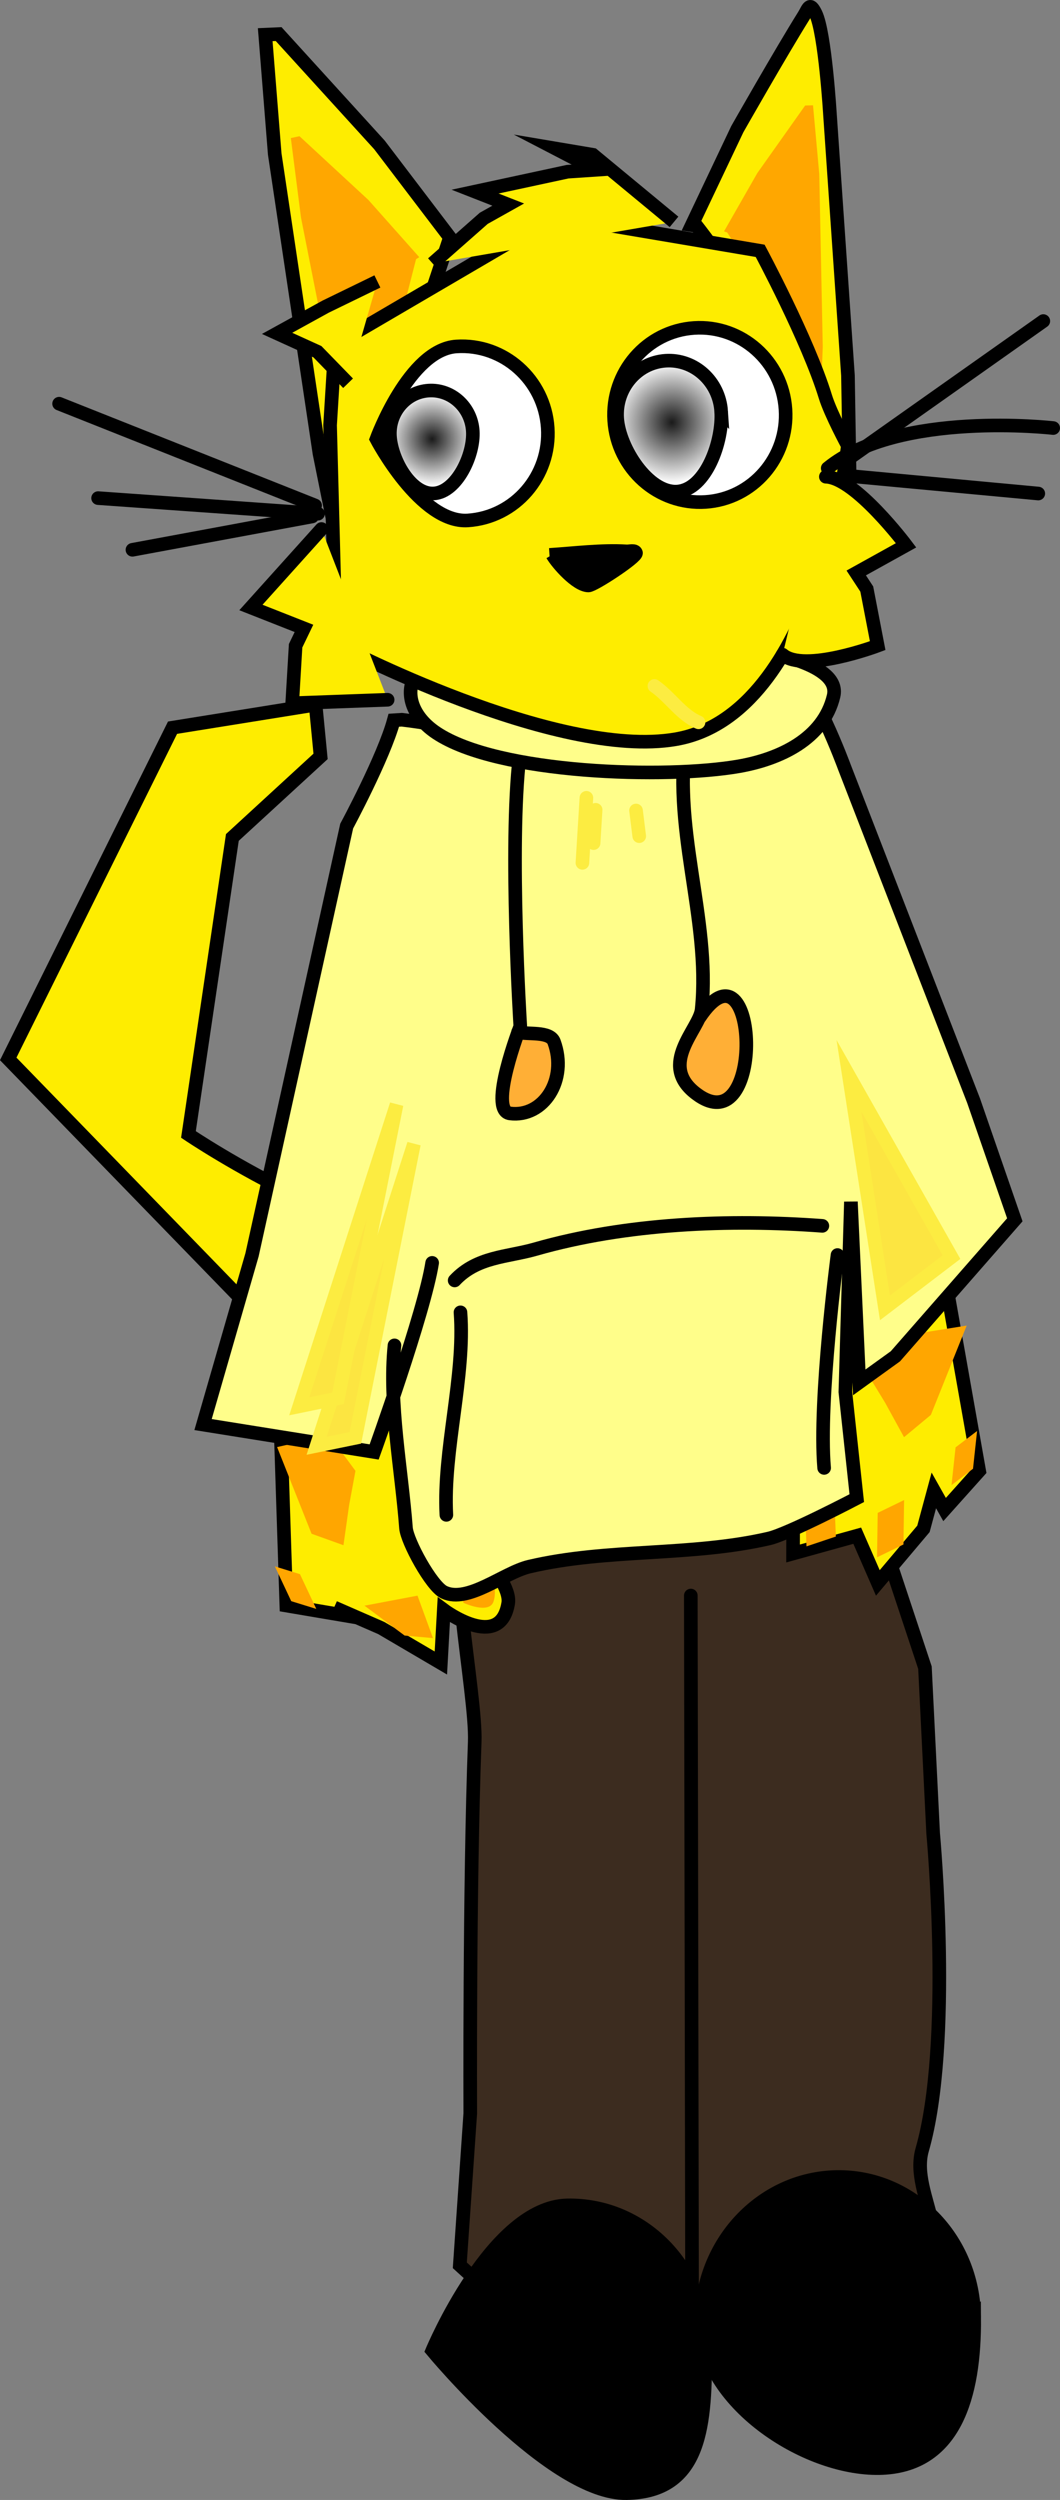 <svg version="1.1" xmlns="http://www.w3.org/2000/svg" xmlns:xlink="http://www.w3.org/1999/xlink" width="155.887" height="367.515" viewBox="0,0,155.887,367.515"><rect x="0" y="0" width="155.887" height="367.515" fill="#808080" stroke="none"/><defs><radialGradient cx="211.445" cy="78.077" r="6.904" gradientUnits="userSpaceOnUse" id="color-1"><stop offset="0" stop-color="#1a1a1a"/><stop offset="1" stop-color="#ffffff"/></radialGradient><radialGradient cx="246.714" cy="75.634" r="8.947" gradientUnits="userSpaceOnUse" id="color-2"><stop offset="0" stop-color="#1a1a1a"/><stop offset="1" stop-color="#ffffff"/></radialGradient></defs><g transform="translate(-147.899,-13.535)"><g stroke-width="2" stroke-miterlimit="10"><path d="M217.675,234.063c5.842,-0.247 13.733,-1.934 19.596,-3.2c6.392,-1.381 15.078,-0.261 21.639,-0.375c3.854,-0.067 15.66,0.626 15.66,0.626l2.386,6.557l6.969,21.018l1.208,24.384c0,0 2.873,30.879 -1.611,46.485c-1.96,6.824 6.502,14.86 -2.482,19.167c-3.181,1.525 -11.024,11.015 -14.573,11.076c-5.148,0.089 -11.463,-6.43 -17.781,-7.782c-8.045,-1.722 -24.596,2.341 -24.596,2.341l-8.57,-7.808l1.538,-22.321c0,0 -0.146,-33.196 0.656,-54.629c0.264,-7.043 -4.68,-30.532 -1.486,-35.513z" fill="#3c2c1f" stroke="#000000" stroke-linecap="round"/><path d="M249.675,350.791l-0.183,-102.7" fill="none" stroke="#000000" stroke-linecap="round"/><path d="M251.602,358.397c0.101,11.6 -0.475,21.461 -11.557,21.653c-11.082,0.192 -28.575,-20.958 -28.575,-20.958c0,0 8.801,-21.16 19.883,-21.352c11.082,-0.192 20.148,9.057 20.249,20.657z" fill="#000000" stroke="#000000" stroke-linecap="butt"/><path d="M291.167,354.228c0.101,11.6 -2.871,21.948 -13.953,22.14c-11.082,0.192 -26.078,-9.845 -26.179,-21.445c-0.101,-11.6 8.801,-21.16 19.883,-21.352c11.082,-0.192 20.148,9.057 20.249,20.657z" fill="#000000" stroke="#000000" stroke-linecap="butt"/><path d="M231.913,224.733c-7.484,4.731 -27.773,1.148 -27.773,1.148l-55.031,-56.678l24.165,-48.692l21.036,-3.379l0.734,7.597l-12.973,11.919l-6.459,43.662c0,0 28.777,19.424 44.518,15.309c8.137,-2.127 15.934,-7.41 24.654,-5.846c25.855,4.635 3.35,30.385 -11.626,35.159z" fill="#feed00" stroke="#000000" stroke-linecap="round"/><g><path d="M268.488,208.103l18.138,-8.13l5.274,29.797l-5.087,5.679l-1.581,-2.812l-1.528,5.654l-6.707,7.946l-3.031,-6.944l-9.437,2.618l0.04,-15.345c0,0 -6.392,1.964 -7.111,-6.282c-0.661,-7.584 10.941,-12.546 10.941,-12.546z" fill="#feed00" stroke="#000000" stroke-linecap="round"/><path d="M284.795,221.535l-3.945,3.277l-2.781,-5.067l-2.582,-4.233l6.624,-5.839l7.95,-1.266l-5.266,13.129z" fill="#ffa600" stroke="none" stroke-linecap="butt"/><path d="M264.505,220.661c0,0 -3.087,3.045 -4.374,1.467c-1.287,-1.577 -1.416,-4.792 -0.288,-7.18c1.128,-2.388 3.087,-3.045 4.374,-1.467c1.287,1.577 0.288,7.18 0.288,7.18z" fill="#ffa600" stroke="none" stroke-linecap="butt"/><path d="M270.824,239.419l-4.318,1.446l-0.286,-7.087l4.318,-1.446z" fill="#ffa600" stroke="none" stroke-linecap="butt"/><path d="M280.764,240.584l-3.883,1.888l0.095,-6.529l3.883,-1.888z" fill="#ffa600" stroke="none" stroke-linecap="butt"/><path d="M290.994,229.451l-3.162,2.407l0.598,-5.549l3.162,-2.407z" fill="#ffa600" stroke="none" stroke-linecap="butt"/></g><g><path d="M204.024,219.657c2.416,-2.479 12.23,0.463 14.171,7.999c2.11,8.194 -4.031,6.859 -4.369,8.679c-0.065,0.35 9.44,9.002 8.811,12.889c-1.164,7.182 -9.472,0.987 -9.472,0.987l-0.431,7.801l-8.773,-5.149l-6.917,-3.02l3.132,1.442l-10.166,-1.723l-1.062,-32.68c0,0 10.597,1.92 15.117,3.157z" fill="#feed00" stroke="#000000" stroke-linecap="round"/><path d="M188.648,226.266l7.664,-1.734l3.863,5.23l-0.932,5.028l-0.833,5.904l-4.691,-1.686l-5.071,-12.742z" fill="#ffa600" stroke="none" stroke-linecap="butt"/><path d="M209.758,223.625c0.643,-1.994 2.647,-2.09 4.476,-0.213c1.828,1.877 2.789,5.015 2.146,7.01c-0.643,1.994 -2.647,2.09 -4.476,0.213c-1.828,-1.877 -2.789,-5.015 -2.146,-7.01z" fill="#ffa600" stroke="none" stroke-linecap="butt"/><path d="M213.952,242.246c0,0 2.613,-2.065 4.417,-0.213c1.804,1.852 2.751,4.95 2.116,6.919c-0.635,1.97 -4.417,0.213 -4.417,0.213z" fill="#ffa600" stroke="none" stroke-linecap="butt"/><path d="M201.502,249.582l7.797,-1.475l2.276,6.242l-4.169,-0.373z" fill="#ffa600" stroke="none" stroke-linecap="butt"/><path d="M188.323,243.806l3.687,1.14l2.405,5.113l-3.687,-1.14z" fill="#ffa600" stroke="none" stroke-linecap="butt"/></g><path d="M211.452,199.185c-1.123,7.249 -8.53,27.801 -8.53,27.801l-25.161,-4.029l7.2,-24.947l13.923,-63.036c0,0 5.44,-10.088 6.931,-15.557l1.175,-0.075c13.214,1.534 25.402,6.824 39.079,3.618c5.474,-1.283 9.37,-3.878 13.069,-8.594c0.846,-1.078 3.329,-3.717 4.854,-2.802c3.432,2.059 8.085,14.742 8.085,14.742l19.004,49.045l6.06,17.506l-17.561,20.065l-5.319,3.835l-1.225,-26.549l-0.818,27.948l1.681,15.618c0,0 -10.048,5.264 -12.9,5.924c-11.535,2.667 -23.733,1.432 -35.256,4.141c-3.745,0.88 -9.022,5.438 -12.54,3.766c-1.875,-0.891 -5.452,-7.501 -5.598,-9.448c-0.643,-8.57 -2.567,-18.285 -1.694,-26.844" fill="#fffe8a" stroke="#000000" stroke-linecap="round"/><path d="M224.089,165.247c1.279,0.441 4.684,-0.208 5.293,1.454c2.04,5.576 -1.565,11.154 -6.483,10.519c-3.275,-0.423 1.517,-12.802 1.517,-12.802c0,0 -1.663,-26.492 -0.12,-39.574" fill="#ffaf36" stroke="#000000" stroke-linecap="round"/><path d="M250.793,163.087c8.664,-12.941 9.821,19.143 -0.562,11.193c-5.622,-4.304 0.561,-9.487 0.854,-12.346c1.382,-13.496 -4.661,-27.154 -2.084,-40.962" fill="#ffaf36" stroke="#000000" stroke-linecap="round"/><path d="M214.763,201.77c3.294,-3.532 7.735,-3.415 11.874,-4.602c13.348,-3.827 28.529,-4.432 42.2,-3.422" fill="none" stroke="#000000" stroke-linecap="round"/><path d="M269.099,229.33c-0.849,-9.903 1.965,-31.296 1.965,-31.296" fill="none" stroke="#000000" stroke-linecap="round"/><path d="M215.618,206.458c0.712,9.488 -2.584,20.286 -2.075,29.775" fill="none" stroke="#000000" stroke-linecap="round"/><path d="M194.462,226.076l14.311,-44.358l-8.615,43.19z" fill="#fce541" stroke="#fcec41" stroke-linecap="round"/><path d="M191.91,220.271l14.311,-44.358l-8.615,43.19z" fill="#fce541" stroke="#fcec41" stroke-linecap="round"/><path d="M278.043,205.804l-5.29,-34.109l15.075,26.646z" fill="#fce541" stroke="#fcec41" stroke-linecap="round"/><path d="M215.682,110.268c14.183,-1.605 27.972,-3.309 42.251,-1.301c3.045,0.428 13.658,2.223 12.557,6.887c-1.497,6.339 -7.98,9.281 -13.881,10.321c-10.64,1.874 -35.445,1.174 -44.542,-4.901c-6.475,-4.324 -4.26,-11.708 3.773,-11.215z" fill="#fffe8a" stroke="#000000" stroke-linecap="round"/><g stroke-linecap="butt"><path d="M213.762,49.35l-11.785,35.498l-3.12,14.946l-0.464,-2.176l-3.513,-17.425l-6.578,-44.004l-1.399,-17.556l1.973,-0.088l14.824,16.288l10.81,14.203z" fill="#feed00" stroke="#000000"/><path d="M209.086,51.635l-6.444,25.183l-1.521,10.405l-0.373,-1.416l-2.857,-11.361l-5.729,-28.938l-1.492,-11.677l1.274,-0.271l10.142,9.379l7.474,8.406z" fill="#ffa700" stroke="none"/></g><g stroke-linecap="butt"><path d="M249.633,46.633l6.698,-14.114c0,0 6.426,-11.306 9.789,-16.682c0.654,-1.046 0.837,-2.15 1.731,-0.33c1.395,2.84 2.116,15 2.116,15l2.636,38.224l0.254,15.322l0.01,1.919c0,0 -5.042,-10.621 -5.547,-11.888c-4.601,-11.529 -16.977,-27.342 -16.977,-27.342z" fill="#feed00" stroke="#000000"/><path d="M254.373,47.555l4.899,-8.573l7.033,-9.934l1.159,-0.033l0.919,10.092l0.514,25.424c0,0 -0.279,6.736 -0.326,10.106c-0.006,0.423 0.161,1.122 -0.055,1.263c-0.522,0.34 -3.001,-7.522 -3.296,-8.409c-2.68,-8.072 -10.379,-19.788 -10.379,-19.788z" fill="#ffa700" stroke="none"/></g><path d="M228.821,45.19l30.869,5.219c0,0 7.03,13.089 9.584,21.418c0.784,2.558 3.308,7.221 3.308,7.221c0,0 -4.204,39.492 -25.284,43.155c-17.655,3.068 -50.006,-13.958 -50.006,-13.958l-0.851,-32.203l0.735,-11.862l32.015,-18.74z" fill="#feed00" stroke="#000000" stroke-linecap="butt"/><path d="M269.354,83.618c4.304,0.108 11.795,10.08 11.795,10.08l-7.33,4.066l1.55,2.366l1.604,8.318c0,0 -10.813,4.062 -13.982,1.328" fill="#feed00" stroke="#000000" stroke-linecap="round"/><path d="M204.906,116.406l-14.036,0.511l0.503,-8.456l1.227,-2.548l-7.799,-3.073l10.376,-11.536" fill="#feed00" stroke="#000000" stroke-linecap="round"/><path d="M156.591,72.881l37.648,14.963" fill="none" stroke="#000000" stroke-linecap="round"/><path d="M194.67,89.048l-32.344,-2.286" fill="none" stroke="#000000" stroke-linecap="round"/><path d="M167.377,94.36l26.438,-4.903" fill="none" stroke="#000000" stroke-linecap="round"/><path d="M301.333,60.733l-29.135,20.584" fill="none" stroke="#000000" stroke-linecap="round"/><path d="M269.625,82.367c10.426,-8.531 33.161,-5.905 33.161,-5.905" fill="none" stroke="#000000" stroke-linecap="round"/><path d="M273.225,83.54l27.366,2.549" fill="none" stroke="#000000" stroke-linecap="round"/><path d="M228.709,95.111c3.712,-0.244 7.605,-0.741 11.32,-0.523c0.472,0.028 1.261,-0.226 1.399,0.226c0.181,0.592 -6.224,4.795 -6.993,4.788c-1.73,-0.015 -4.546,-3.215 -5.308,-4.518z" fill="#000000" stroke="#000000" stroke-linecap="round"/><path d="M228.448,76.429c0.464,7.063 -4.799,13.159 -11.755,13.615c-6.956,0.457 -13.434,-11.962 -13.434,-11.962c0,0 4.799,-13.159 11.755,-13.615c6.956,-0.457 12.971,4.899 13.434,11.962z" fill="#ffffff" stroke="#000000" stroke-linecap="butt"/><path d="M263.414,73.71c0.464,7.063 -4.799,13.159 -11.755,13.615c-6.956,0.457 -12.971,-4.899 -13.434,-11.962c-0.464,-7.063 4.799,-13.159 11.755,-13.615c6.956,-0.457 12.971,4.899 13.434,11.962z" fill="#ffffff" stroke="#000000" stroke-linecap="butt"/><path d="M217.427,76.888c0.23,3.497 -2.348,8.966 -5.71,9.186c-3.362,0.221 -6.236,-4.891 -6.465,-8.387c-0.23,-3.497 2.31,-6.51 5.672,-6.731c3.362,-0.221 6.274,2.435 6.503,5.931z" fill="url(#color-1)" stroke="#000000" stroke-linecap="butt"/><path d="M253.957,74.014c0.288,4.391 -2.241,11.509 -6.463,11.786c-4.223,0.277 -8.54,-6.391 -8.828,-10.782c-0.288,-4.391 2.901,-8.176 7.124,-8.453c4.223,-0.277 7.879,3.058 8.168,7.45z" fill="url(#color-2)" stroke="#000000" stroke-linecap="butt"/><path d="M211.516,52.261l7.527,-6.633l3.597,-2.015l-4.877,-1.909l13.597,-2.927l4.242,-0.283l-6.035,-3.133l5.526,0.932l11.927,9.861" fill="#feed00" stroke="#000000" stroke-linecap="butt"/><path d="M199.087,69.874l-4.506,-4.633l-5.93,-2.698l7.146,-3.934l7.601,-3.698" fill="#feed00" stroke="#000000" stroke-linecap="butt"/><path d="M250.627,119.721c-2.56,-1.077 -4.178,-3.755 -6.489,-5.342" fill="none" stroke="#fcec41" stroke-linecap="round"/><path d="M234.138,130.818l-0.588,9.566" fill="none" stroke="#fcec41" stroke-linecap="round"/><path d="M235.494,132.581l-0.301,4.9" fill="none" stroke="#fcec41" stroke-linecap="round"/><path d="M241.907,136.459l-0.471,-3.776" fill="none" stroke="#fcec41" stroke-linecap="round"/></g></g></svg>